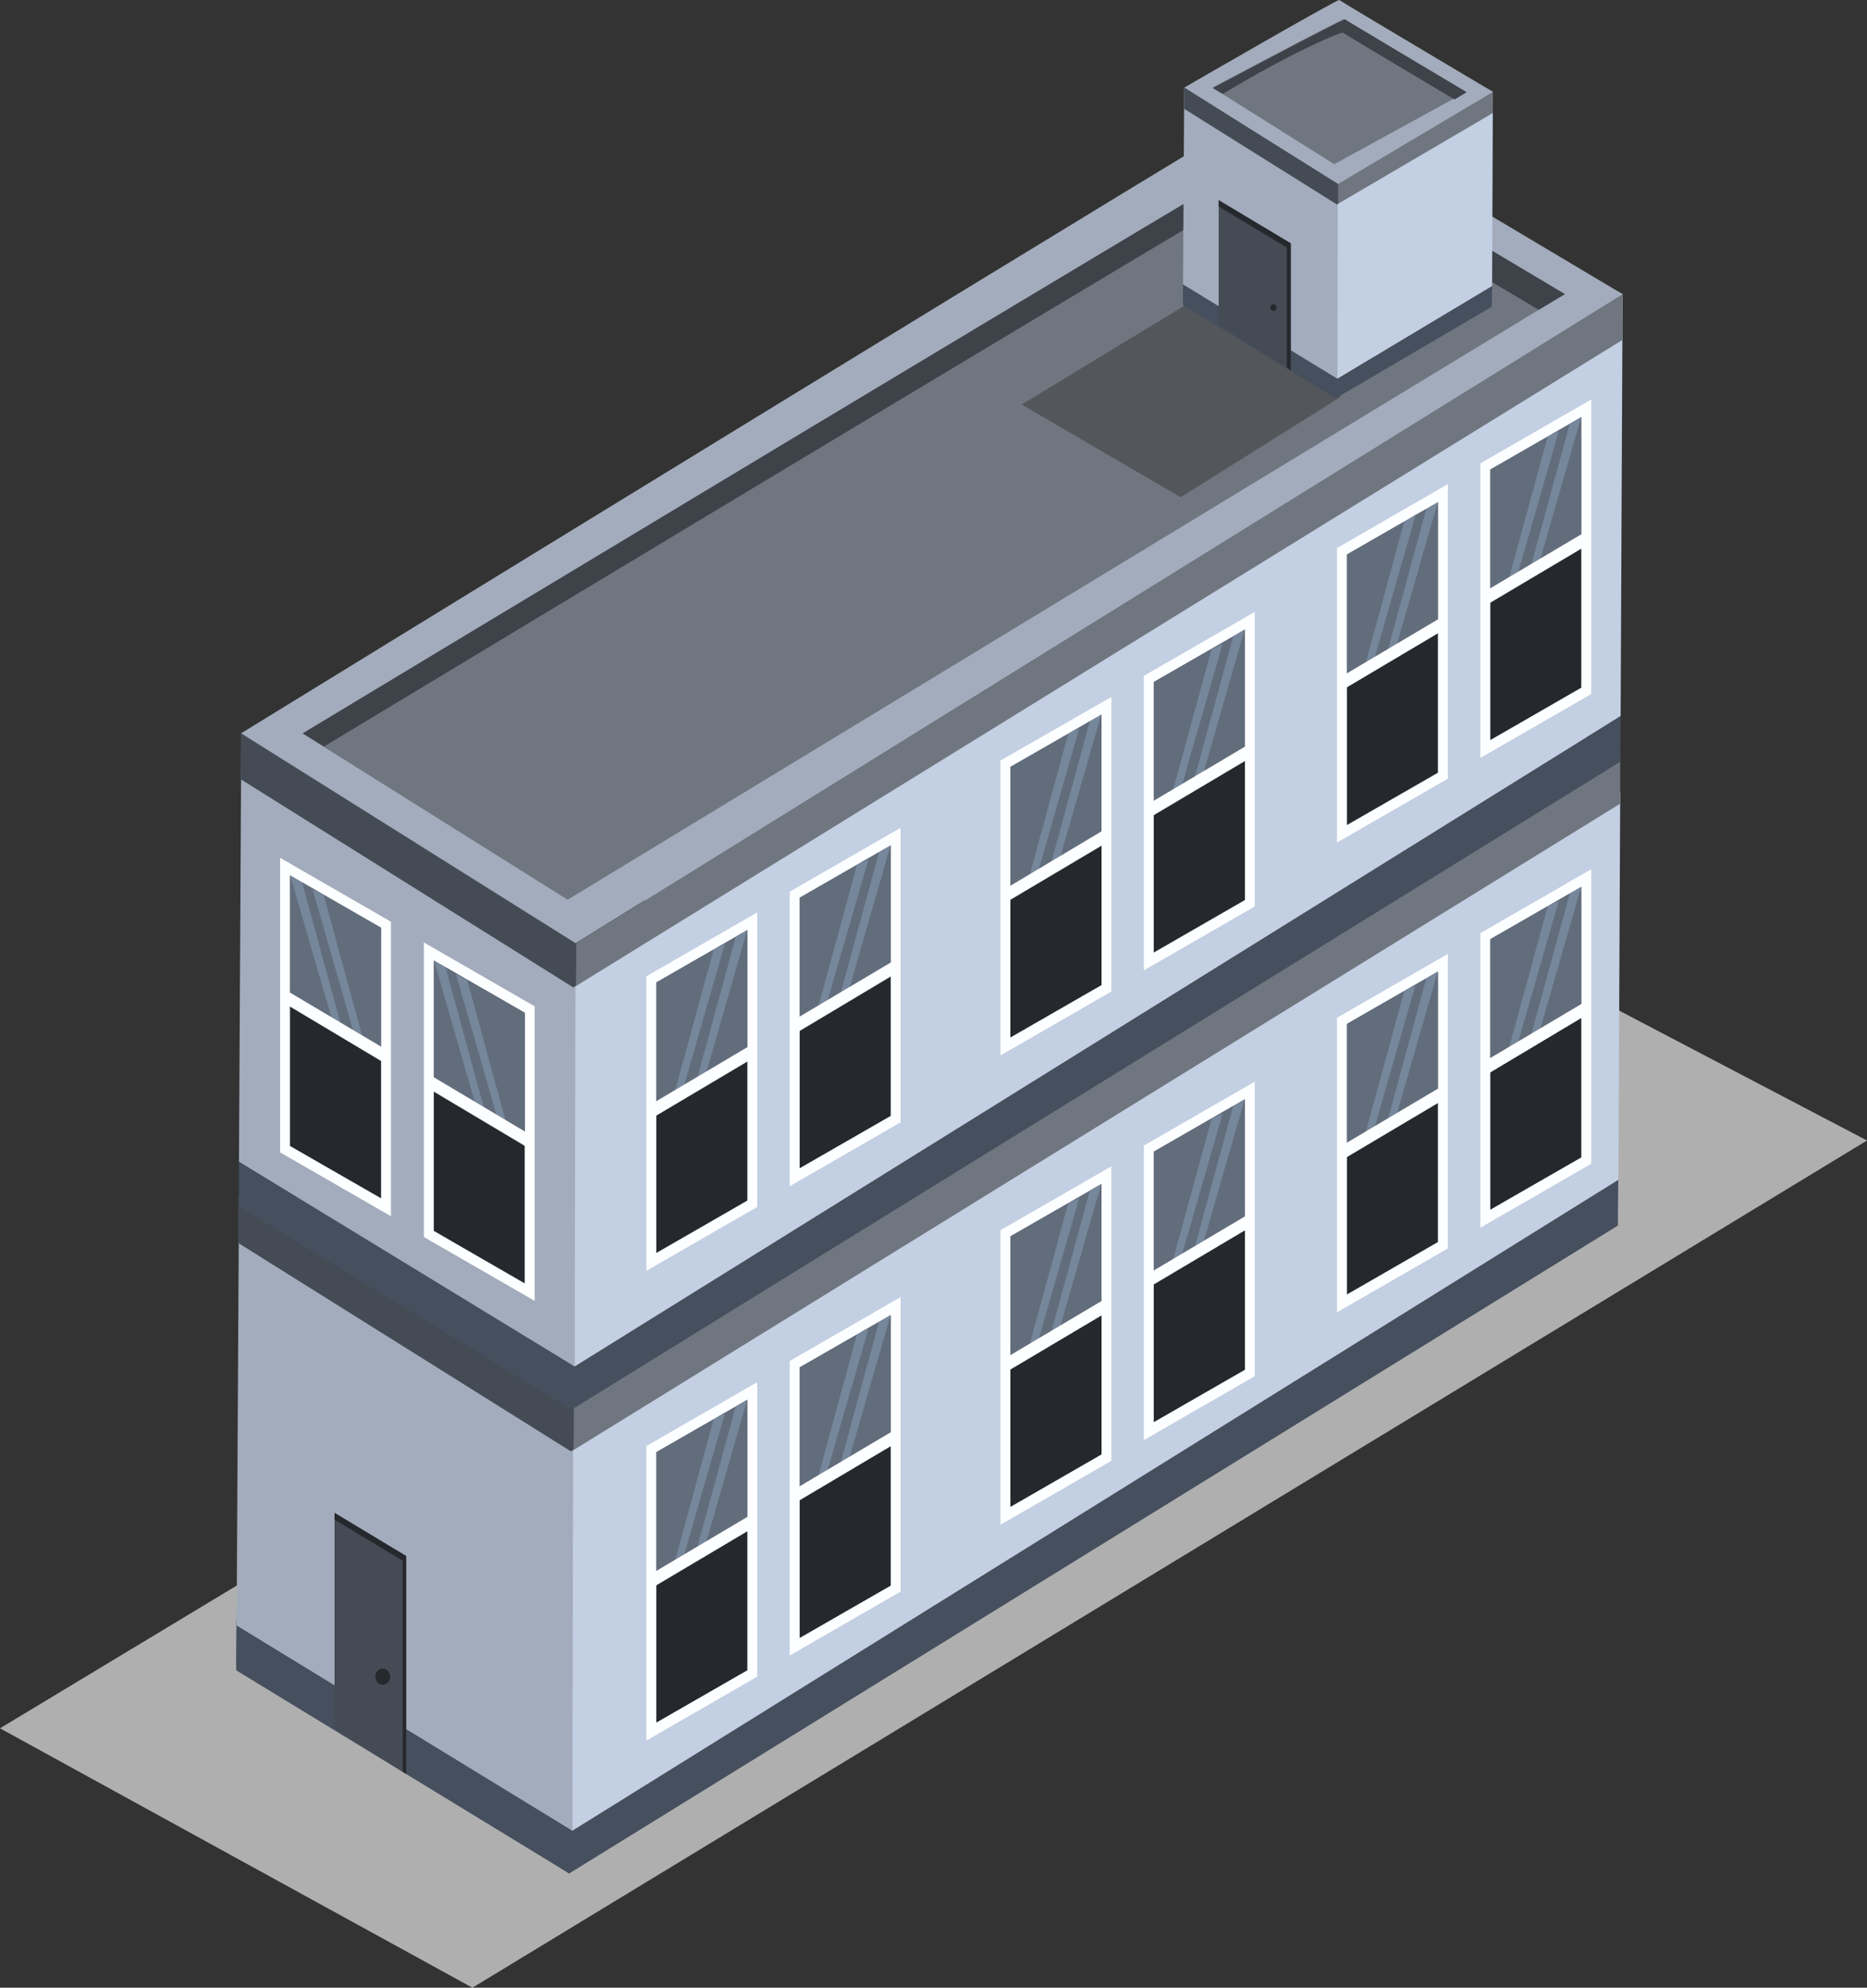 <svg id="Office" xmlns="http://www.w3.org/2000/svg" width="189.778" height="201.971" viewBox="0 0 189.778 201.971">
  <rect x="0" y="0" width="189.778" height="201.971" fill="#333333" stroke="none"/>
  <path id="Path_1" data-name="Path 1" d="M406.478,280.64S358.814,255.7,358.456,255.4,216.7,340.366,216.7,340.366l48.022,26.359Z" transform="translate(-216.7 -164.754)" fill="#afafaf"/>
  <g id="Group_46" data-name="Group 46" transform="translate(24.011)">
    <g id="Group_3" data-name="Group 3" transform="translate(0 56.717)">
      <g id="Group_1" data-name="Group 1" transform="translate(0 5.462)">
        <path id="Path_2" data-name="Path 2" d="M417.6,323.4s-105.879,25.026-106.2,24.768-34.2,19.866-34.2,19.866l34.125,21.457Z" transform="translate(-277.12 -265.694)" fill="#a2acbc"/>
        <path id="Path_3" data-name="Path 3" d="M469.136,207.475l-.2,42.871L362.619,316.436l-.119-46.182L434.971,189.2Z" transform="translate(-328.455 -189.2)" fill="#c3cfe2"/>
        <path id="Path_4" data-name="Path 4" d="M311.165,389.534,277.04,368.077l-.04,4.644,33.846,21.156,106.6-65.833.04-4.644Z" transform="translate(-277 -265.694)" fill="#454f5e"/>
        <path id="Path_5" data-name="Path 5" d="M277.04,427.3l-.04,5.16,33.846,20.64.159-.129.04-4.386Z" transform="translate(-277 -324.918)" fill="#454f5e"/>
      </g>
      <path id="Path_6" data-name="Path 6" d="M277.339,327.5l-.239,43.516,34.125,20.855.08-38.657.04-4.386Z" transform="translate(-277.06 -262.57)" fill="#a2acbc"/>
      <g id="Group_2" data-name="Group 2" transform="translate(0.199)">
        <path id="Path_7" data-name="Path 7" d="M418.042,196.795s-33.687-20.038-34.006-20.3S277.6,241.429,277.6,241.429l34.005,21.328Z" transform="translate(-277.56 -176.498)" fill="#a2acbc"/>
        <path id="Path_8" data-name="Path 8" d="M311.645,289.662,277.64,268.334l-.04,4.644,33.806,21.2,106.635-65.833V223.7Z" transform="translate(-277.56 -203.403)" fill="#70767f"/>
        <path id="Path_9" data-name="Path 9" d="M311.625,348.785l-.08.043L277.54,327.5l-.04,4.644L311.306,353.3l.279-.172C311.625,351.838,311.625,350.333,311.625,348.785Z" transform="translate(-277.5 -262.57)" fill="#454b54"/>
      </g>
    </g>
    <g id="Group_6" data-name="Group 6" transform="translate(0.279 9.59)">
      <g id="Group_4" data-name="Group 4" transform="translate(0 2.022)">
        <path id="Path_10" data-name="Path 10" d="M418.2,213.8S312.323,238.826,312,238.568s-34.2,19.866-34.2,19.866l34.125,21.457Z" transform="translate(-277.76 -152.654)" fill="#a2acbc"/>
        <path id="Path_11" data-name="Path 11" d="M469.8,89.875l-.2,42.871L363.28,198.836l-.08-38.528L435.631,71.6Z" transform="translate(-329.155 -71.6)" fill="#c3cfe2"/>
        <path id="Path_12" data-name="Path 12" d="M311.825,279.891,277.7,258.434v4.644l33.806,21.2,106.6-65.833.04-4.644Z" transform="translate(-277.7 -152.654)" fill="#454f5e"/>
        <path id="Path_13" data-name="Path 13" d="M277.7,317.6v5.2l33.806,20.64.159-.129.04-4.386Z" transform="translate(-277.7 -211.821)" fill="#454f5e"/>
      </g>
      <path id="Path_14" data-name="Path 14" d="M277.939,217.9l-.239,43.516,34.125,20.812.08-38.614.04-4.386Z" transform="translate(-277.7 -152.97)" fill="#a2acbc"/>
      <g id="Group_5" data-name="Group 5" transform="translate(0.159)">
        <path id="Path_15" data-name="Path 15" d="M418.642,87.195s-33.687-20.038-34.006-20.3S278.2,131.829,278.2,131.829l34.005,21.328Z" transform="translate(-278.16 -66.898)" fill="#a2acbc"/>
        <path id="Path_16" data-name="Path 16" d="M422.2,92.781S395.518,76.914,395.24,76.7C395,76.484,293.9,137.415,293.9,137.415l26.958,16.9Z" transform="translate(-287.609 -72.485)" fill="#70767f"/>
        <path id="Path_17" data-name="Path 17" d="M494.144,116.7,477.5,126.8l16.167,9.417,16.047-10.062,4.738-5.934Z" transform="translate(-398.101 -95.285)" fill="#53565b"/>
        <path id="Path_18" data-name="Path 18" d="M419.629,94.372l2.668-1.591S395.618,76.914,395.34,76.7C395.1,76.484,294,137.415,294,137.415l2.15,1.333c15.808-9.546,98.512-59.34,98.751-59.168C395.061,79.8,413.218,90.588,419.629,94.372Z" transform="translate(-287.669 -72.485)" fill="#3e4249"/>
        <path id="Path_19" data-name="Path 19" d="M312.245,180.062,278.24,158.734l-.04,4.644,33.846,21.156,106.6-65.79V114.1Z" transform="translate(-278.16 -93.803)" fill="#70767f"/>
        <path id="Path_20" data-name="Path 20" d="M312.225,239.185l-.08.043L278.14,217.9l-.04,4.644L311.906,243.7l.279-.172C312.225,242.238,312.225,240.69,312.225,239.185Z" transform="translate(-278.1 -152.97)" fill="#454b54"/>
      </g>
    </g>
    <g id="Group_9" data-name="Group 9" transform="translate(96.243)">
      <g id="Group_7" data-name="Group 7" transform="translate(0 0.947)">
        <path id="Path_21" data-name="Path 21" d="M550.177,99.487s-15.529-9.46-15.649-9.589c-.159-.129-15.729,9.116-15.729,9.116l15.689,9.847Z" transform="translate(-518.76 -71.365)" fill="#a2acbc"/>
        <path id="Path_22" data-name="Path 22" d="M573.848,55.185l-.08,19.737L558.04,84.339,558,66.623l.159-19.823Z" transform="translate(-542.351 -46.8)" fill="#c3cfe2"/>
        <path id="Path_23" data-name="Path 23" d="M534.389,120.99,518.7,111.1v2.15l15.529,9.718,15.848-9.288.04-2.107Z" transform="translate(-518.7 -83.451)" fill="#454f5e"/>
        <path id="Path_24" data-name="Path 24" d="M518.7,111.1v2.408l15.529,9.46.119-.043V120.9Z" transform="translate(-518.7 -83.451)" fill="#454f5e"/>
      </g>
      <path id="Path_25" data-name="Path 25" d="M518.819,65.3,518.7,85.295l15.689,9.589.04-17.759V75.1Z" transform="translate(-518.7 -56.398)" fill="#a2acbc"/>
      <g id="Group_8" data-name="Group 8" transform="translate(0.119)">
        <path id="Path_26" data-name="Path 26" d="M550.377,53.929s-15.49-9.2-15.609-9.331C534.609,44.469,519,53.5,519,53.5l15.609,9.8Z" transform="translate(-519 -44.597)" fill="#a2acbc"/>
        <path id="Path_27" data-name="Path 27" d="M552,56.495s-12.264-7.31-12.384-7.4S526.2,56.065,526.2,56.065l12.384,7.783Z" transform="translate(-523.333 -47.163)" fill="#70767f"/>
        <path id="Path_28" data-name="Path 28" d="M550.868,57.326l1.234-.731s-12.264-7.31-12.384-7.4S526.3,56.165,526.3,56.165l1,.6c7.287-4.386,12.105-6.321,12.224-6.235C539.56,50.618,547.922,55.563,550.868,57.326Z" transform="translate(-523.393 -47.22)" fill="#3e4249"/>
        <path id="Path_29" data-name="Path 29" d="M534.609,75.1,519,65.3v2.15l15.529,9.718,15.848-9.288V65.73Z" transform="translate(-519 -56.398)" fill="#70767f"/>
        <path id="Path_30" data-name="Path 30" d="M534.649,75.1h0L519,65.3v2.15l15.529,9.718.119-.086Z" transform="translate(-519 -56.398)" fill="#454b54"/>
      </g>
    </g>
    <path id="Path_31" data-name="Path 31" d="M527.8,104.585V91.9l7.327,4.386v12.9Z" transform="translate(-427.934 -71.56)" fill="#454b54"/>
    <path id="Path_32" data-name="Path 32" d="M535.127,96.286,527.8,91.9v.645l6.929,4.171v12.212l.4.258Z" transform="translate(-427.934 -71.56)" fill="#25282d"/>
    <ellipse id="Ellipse_1" data-name="Ellipse 1" cx="0.319" cy="0.344" rx="0.319" ry="0.344" transform="translate(105.122 30.918)" fill="#25282d"/>
    <g id="Group_14" data-name="Group 14" transform="translate(41.691 84.109)">
      <g id="Group_11" data-name="Group 11" transform="translate(0 8.6)">
        <g id="Group_10" data-name="Group 10" transform="translate(0.995 1.806)">
          <path id="Path_33" data-name="Path 33" d="M384.2,297.252l9.278-5.375V264.4l-9.278,5.332Z" transform="translate(-384.2 -264.4)" fill="#25282d"/>
          <path id="Path_34" data-name="Path 34" d="M393.478,264.4l-9.278,5.332v12.341c1.951-1.29,6.411-3.913,9.278-5.59Z" transform="translate(-384.2 -264.4)" fill="#626d7c"/>
          <path id="Path_35" data-name="Path 35" d="M393.7,267.7l-4.221,14.663-1.075,1.161,4.181-15.308Z" transform="translate(-386.728 -266.281)" fill="#76879b"/>
        </g>
        <path id="Path_36" data-name="Path 36" d="M399.5,264.1l-4.221,14.706-1.075,1.161,4.181-15.351Z" transform="translate(-389.223 -262.423)" fill="#76879b"/>
        <path id="Path_37" data-name="Path 37" d="M381.7,266.693v29.928l11.269-6.493V260.2Zm10.273,22.79-9.278,5.332v-27.52l9.278-5.332Z" transform="translate(-381.7 -260.2)" fill="#fdfeff"/>
        <path id="Path_38" data-name="Path 38" d="M382.8,297.335l10.512-6.235v1.462L382.8,298.8Z" transform="translate(-382.362 -277.813)" fill="#fdfeff"/>
      </g>
      <g id="Group_13" data-name="Group 13" transform="translate(14.574)">
        <g id="Group_12" data-name="Group 12" transform="translate(0.995 1.763)">
          <path id="Path_39" data-name="Path 39" d="M420.8,277.152l9.278-5.332V244.3l-9.278,5.375Z" transform="translate(-420.8 -244.3)" fill="#25282d"/>
          <path id="Path_40" data-name="Path 40" d="M430.078,244.3l-9.278,5.332v12.341c1.951-1.29,6.411-3.913,9.278-5.59Z" transform="translate(-420.8 -244.3)" fill="#626d7c"/>
          <path id="Path_41" data-name="Path 41" d="M430.336,247.7l-4.261,14.663L425,263.524l4.181-15.308Z" transform="translate(-423.328 -246.238)" fill="#76879b"/>
        </g>
        <path id="Path_42" data-name="Path 42" d="M436.1,244.1l-4.221,14.663-1.075,1.161,4.181-15.308Z" transform="translate(-425.823 -242.423)" fill="#76879b"/>
        <path id="Path_43" data-name="Path 43" d="M418.3,246.693v29.928l11.269-6.493V240.2Zm10.273,22.79-9.278,5.332v-27.52l9.278-5.332Z" transform="translate(-418.3 -240.2)" fill="#fdfeff"/>
        <path id="Path_44" data-name="Path 44" d="M419.4,277.335l10.512-6.235v1.419L419.4,278.8Z" transform="translate(-418.962 -257.813)" fill="#fdfeff"/>
      </g>
    </g>
    <g id="Group_19" data-name="Group 19" transform="translate(4.46 87.162)">
      <g id="Group_16" data-name="Group 16" transform="translate(14.614 8.6)">
        <g id="Group_15" data-name="Group 15" transform="translate(0.995 1.806)">
          <path id="Path_45" data-name="Path 45" d="M336.638,304.352l-9.238-5.375V271.5l9.238,5.332Z" transform="translate(-327.4 -271.5)" fill="#25282d"/>
          <path id="Path_46" data-name="Path 46" d="M327.4,271.5l9.278,5.332v12.341c-1.951-1.29-6.411-3.913-9.278-5.59Z" transform="translate(-327.4 -271.5)" fill="#626d7c"/>
          <path id="Path_47" data-name="Path 47" d="M333.1,274.8l4.221,14.663,1.075,1.161-4.181-15.308Z" transform="translate(-330.83 -273.381)" fill="#76879b"/>
        </g>
        <path id="Path_48" data-name="Path 48" d="M327.4,271.2l4.221,14.663,1.075,1.161-4.181-15.308Z" transform="translate(-326.405 -269.523)" fill="#76879b"/>
        <path id="Path_49" data-name="Path 49" d="M324.9,267.3v29.928l11.269,6.493V273.793Zm1,1.806,9.278,5.332v27.52l-9.278-5.332Z" transform="translate(-324.9 -267.3)" fill="#fdfeff"/>
        <path id="Path_50" data-name="Path 50" d="M336.172,304.435,325.7,298.2v1.462l10.472,6.235Z" transform="translate(-325.381 -284.913)" fill="#fdfeff"/>
      </g>
      <g id="Group_18" data-name="Group 18">
        <g id="Group_17" data-name="Group 17" transform="translate(0.995 1.763)">
          <path id="Path_51" data-name="Path 51" d="M299.978,284.252,290.7,278.92V251.4l9.278,5.375Z" transform="translate(-290.7 -251.4)" fill="#25282d"/>
          <path id="Path_52" data-name="Path 52" d="M290.7,251.4l9.278,5.332v12.341c-1.951-1.29-6.411-3.913-9.278-5.59Z" transform="translate(-290.7 -251.4)" fill="#626d7c"/>
          <path id="Path_53" data-name="Path 53" d="M296.5,254.8l4.221,14.663,1.075,1.161-4.181-15.308Z" transform="translate(-294.19 -253.338)" fill="#76879b"/>
        </g>
        <path id="Path_54" data-name="Path 54" d="M290.7,251.2l4.261,14.663,1.075,1.161-4.181-15.308Z" transform="translate(-289.705 -249.523)" fill="#76879b"/>
        <path id="Path_55" data-name="Path 55" d="M288.2,247.3v29.928l11.269,6.493V253.793Zm1,1.763,9.278,5.332v27.52l-9.278-5.332Z" transform="translate(-288.2 -247.3)" fill="#fdfeff"/>
        <path id="Path_56" data-name="Path 56" d="M299.512,284.435,289,278.2v1.419l10.512,6.278Z" transform="translate(-288.681 -264.913)" fill="#fdfeff"/>
      </g>
    </g>
    <g id="Group_24" data-name="Group 24" transform="translate(77.687 62.179)">
      <g id="Group_21" data-name="Group 21" transform="translate(0 8.643)">
        <g id="Group_20" data-name="Group 20" transform="translate(0.995 1.763)">
          <path id="Path_57" data-name="Path 57" d="M474.6,246.252l9.278-5.332V213.4l-9.278,5.332Z" transform="translate(-474.6 -213.4)" fill="#25282d"/>
          <path id="Path_58" data-name="Path 58" d="M483.878,213.4l-9.278,5.332v12.341c1.951-1.29,6.411-3.913,9.278-5.59Z" transform="translate(-474.6 -213.4)" fill="#626d7c"/>
          <path id="Path_59" data-name="Path 59" d="M484.2,216.7l-4.221,14.706-1.075,1.161,4.181-15.351Z" transform="translate(-477.188 -215.281)" fill="#76879b"/>
        </g>
        <path id="Path_60" data-name="Path 60" d="M489.9,213.1l-4.221,14.706-1.075,1.161,4.181-15.351Z" transform="translate(-479.623 -211.466)" fill="#76879b"/>
        <path id="Path_61" data-name="Path 61" d="M472.1,215.75v29.971l11.269-6.493V209.3Zm10.273,22.833-9.278,5.332v-27.52l9.278-5.332Z" transform="translate(-472.1 -209.3)" fill="#fdfeff"/>
        <path id="Path_62" data-name="Path 62" d="M473.2,246.378l10.512-6.278v1.462L473.2,247.8Z" transform="translate(-472.762 -226.856)" fill="#fdfeff"/>
      </g>
      <g id="Group_23" data-name="Group 23" transform="translate(14.574)">
        <g id="Group_22" data-name="Group 22" transform="translate(0.995 1.806)">
          <path id="Path_63" data-name="Path 63" d="M511.2,226.252l9.278-5.375V193.4l-9.278,5.332Z" transform="translate(-511.2 -193.4)" fill="#25282d"/>
          <path id="Path_64" data-name="Path 64" d="M520.478,193.4l-9.278,5.332v12.341c1.951-1.29,6.411-3.913,9.278-5.59Z" transform="translate(-511.2 -193.4)" fill="#626d7c"/>
          <path id="Path_65" data-name="Path 65" d="M520.8,196.7l-4.221,14.663-1.075,1.161,4.181-15.308Z" transform="translate(-513.788 -195.281)" fill="#76879b"/>
        </g>
        <path id="Path_66" data-name="Path 66" d="M526.5,193.1l-4.221,14.663-1.075,1.161,4.181-15.308Z" transform="translate(-516.223 -191.423)" fill="#76879b"/>
        <path id="Path_67" data-name="Path 67" d="M508.7,195.693v29.928l11.269-6.493V189.2Zm10.273,22.79-9.278,5.332v-27.52l9.278-5.332Z" transform="translate(-508.7 -189.2)" fill="#fdfeff"/>
        <path id="Path_68" data-name="Path 68" d="M509.8,226.335l10.512-6.235v1.462L509.8,227.8Z" transform="translate(-509.362 -206.813)" fill="#fdfeff"/>
      </g>
    </g>
    <g id="Group_29" data-name="Group 29" transform="translate(111.892 40.593)">
      <g id="Group_26" data-name="Group 26" transform="translate(0 8.6)">
        <g id="Group_25" data-name="Group 25" transform="translate(0.995 1.806)">
          <path id="Path_69" data-name="Path 69" d="M560.5,196.052l9.278-5.332V163.2l-9.278,5.332Z" transform="translate(-560.5 -163.2)" fill="#25282d"/>
          <path id="Path_70" data-name="Path 70" d="M569.778,163.2l-9.278,5.332v12.341c1.951-1.29,6.411-3.913,9.278-5.59Z" transform="translate(-560.5 -163.2)" fill="#626d7c"/>
          <path id="Path_71" data-name="Path 71" d="M570,166.5l-4.221,14.706-1.075,1.161,4.181-15.351Z" transform="translate(-563.028 -165.081)" fill="#76879b"/>
        </g>
        <path id="Path_72" data-name="Path 72" d="M575.8,163l-4.221,14.663-1.075,1.161,4.181-15.351Z" transform="translate(-565.523 -161.28)" fill="#76879b"/>
        <path id="Path_73" data-name="Path 73" d="M558,165.493v29.928l11.269-6.493V159Zm10.273,22.833L559,193.658v-27.52l9.278-5.332Z" transform="translate(-558 -159)" fill="#fdfeff"/>
        <path id="Path_74" data-name="Path 74" d="M559.1,196.235,569.612,190v1.419L559.1,197.654Z" transform="translate(-558.662 -176.67)" fill="#fdfeff"/>
      </g>
      <g id="Group_28" data-name="Group 28" transform="translate(14.574)">
        <g id="Group_27" data-name="Group 27" transform="translate(0.995 1.806)">
          <path id="Path_75" data-name="Path 75" d="M597.1,176.052l9.278-5.375V143.2l-9.278,5.332Z" transform="translate(-597.1 -143.2)" fill="#25282d"/>
          <path id="Path_76" data-name="Path 76" d="M606.378,143.2l-9.278,5.332v12.341c1.951-1.29,6.411-3.913,9.278-5.59Z" transform="translate(-597.1 -143.2)" fill="#626d7c"/>
          <path id="Path_77" data-name="Path 77" d="M606.6,146.5l-4.221,14.663-1.075,1.161,4.181-15.308Z" transform="translate(-599.628 -145.081)" fill="#76879b"/>
        </g>
        <path id="Path_78" data-name="Path 78" d="M612.4,142.9l-4.221,14.663-1.075,1.161,4.181-15.308Z" transform="translate(-602.123 -141.223)" fill="#76879b"/>
        <path id="Path_79" data-name="Path 79" d="M594.6,145.493v29.928l11.269-6.493V139Zm10.273,22.79-9.278,5.332v-27.52l9.278-5.332Z" transform="translate(-594.6 -139)" fill="#fdfeff"/>
        <path id="Path_80" data-name="Path 80" d="M595.7,176.135l10.512-6.235v1.462L595.7,177.6Z" transform="translate(-595.262 -156.613)" fill="#fdfeff"/>
      </g>
    </g>
    <g id="Group_34" data-name="Group 34" transform="translate(41.691 131.795)">
      <g id="Group_31" data-name="Group 31" transform="translate(0 8.643)">
        <g id="Group_30" data-name="Group 30" transform="translate(0.995 1.806)">
          <path id="Path_81" data-name="Path 81" d="M384.2,408.209l9.278-5.332V375.4l-9.278,5.332Z" transform="translate(-384.2 -375.4)" fill="#25282d"/>
          <path id="Path_82" data-name="Path 82" d="M393.478,375.4l-9.278,5.332v12.341c1.951-1.29,6.411-3.913,9.278-5.59Z" transform="translate(-384.2 -375.4)" fill="#626d7c"/>
          <path id="Path_83" data-name="Path 83" d="M393.7,378.7l-4.221,14.663-1.075,1.161,4.181-15.308Z" transform="translate(-386.728 -377.281)" fill="#76879b"/>
        </g>
        <path id="Path_84" data-name="Path 84" d="M399.5,375.1l-4.221,14.663-1.075,1.161,4.181-15.308Z" transform="translate(-389.223 -373.423)" fill="#76879b"/>
        <path id="Path_85" data-name="Path 85" d="M381.7,377.693v29.928l11.269-6.493V371.2Zm10.273,22.79-9.278,5.332v-27.52l9.278-5.332Z" transform="translate(-381.7 -371.2)" fill="#fdfeff"/>
        <path id="Path_86" data-name="Path 86" d="M382.8,408.335l10.512-6.235v1.462L382.8,409.8Z" transform="translate(-382.362 -388.813)" fill="#fdfeff"/>
      </g>
      <g id="Group_33" data-name="Group 33" transform="translate(14.574)">
        <g id="Group_32" data-name="Group 32" transform="translate(0.995 1.806)">
          <path id="Path_87" data-name="Path 87" d="M420.8,388.152l9.278-5.332V355.3l-9.278,5.332Z" transform="translate(-420.8 -355.3)" fill="#25282d"/>
          <path id="Path_88" data-name="Path 88" d="M430.078,355.3l-9.278,5.332v12.341c1.951-1.29,6.411-3.913,9.278-5.59Z" transform="translate(-420.8 -355.3)" fill="#626d7c"/>
          <path id="Path_89" data-name="Path 89" d="M430.336,358.6l-4.261,14.706L425,374.467l4.181-15.351Z" transform="translate(-423.328 -357.181)" fill="#76879b"/>
        </g>
        <path id="Path_90" data-name="Path 90" d="M436.1,355.1l-4.221,14.663-1.075,1.161,4.181-15.351Z" transform="translate(-425.823 -353.38)" fill="#76879b"/>
        <path id="Path_91" data-name="Path 91" d="M418.3,357.593v29.928l11.269-6.493V351.1Zm10.273,22.833-9.278,5.332v-27.52l9.278-5.332Z" transform="translate(-418.3 -351.1)" fill="#fdfeff"/>
        <path id="Path_92" data-name="Path 92" d="M419.4,388.335l10.512-6.235v1.419L419.4,389.754Z" transform="translate(-418.962 -368.77)" fill="#fdfeff"/>
      </g>
    </g>
    <g id="Group_39" data-name="Group 39" transform="translate(77.687 109.909)">
      <g id="Group_36" data-name="Group 36" transform="translate(0 8.6)">
        <g id="Group_35" data-name="Group 35" transform="translate(0.995 1.806)">
          <path id="Path_93" data-name="Path 93" d="M474.6,357.252l9.278-5.375V324.4l-9.278,5.332Z" transform="translate(-474.6 -324.4)" fill="#25282d"/>
          <path id="Path_94" data-name="Path 94" d="M483.878,324.4l-9.278,5.332v12.341c1.951-1.29,6.411-3.913,9.278-5.59Z" transform="translate(-474.6 -324.4)" fill="#626d7c"/>
          <path id="Path_95" data-name="Path 95" d="M484.2,327.7l-4.221,14.663-1.075,1.161,4.181-15.308Z" transform="translate(-477.188 -326.281)" fill="#76879b"/>
        </g>
        <path id="Path_96" data-name="Path 96" d="M489.9,324.1l-4.221,14.663-1.075,1.161,4.181-15.308Z" transform="translate(-479.623 -322.423)" fill="#76879b"/>
        <path id="Path_97" data-name="Path 97" d="M472.1,326.693v29.928l11.269-6.493V320.2Zm10.273,22.79-9.278,5.332v-27.52l9.278-5.332Z" transform="translate(-472.1 -320.2)" fill="#fdfeff"/>
        <path id="Path_98" data-name="Path 98" d="M473.2,357.335l10.512-6.235v1.462L473.2,358.8Z" transform="translate(-472.762 -337.813)" fill="#fdfeff"/>
      </g>
      <g id="Group_38" data-name="Group 38" transform="translate(14.574)">
        <g id="Group_37" data-name="Group 37" transform="translate(0.995 1.763)">
          <path id="Path_99" data-name="Path 99" d="M511.2,337.152l9.278-5.332V304.3l-9.278,5.375Z" transform="translate(-511.2 -304.3)" fill="#25282d"/>
          <path id="Path_100" data-name="Path 100" d="M520.478,304.3l-9.278,5.332v12.341c1.951-1.29,6.411-3.913,9.278-5.59Z" transform="translate(-511.2 -304.3)" fill="#626d7c"/>
          <path id="Path_101" data-name="Path 101" d="M520.8,307.7l-4.221,14.663-1.075,1.161,4.181-15.308Z" transform="translate(-513.788 -306.238)" fill="#76879b"/>
        </g>
        <path id="Path_102" data-name="Path 102" d="M526.5,304.1l-4.221,14.663-1.075,1.161,4.181-15.308Z" transform="translate(-516.223 -302.423)" fill="#76879b"/>
        <path id="Path_103" data-name="Path 103" d="M508.7,306.693v29.928l11.269-6.493V300.2Zm10.273,22.79-9.278,5.332v-27.52l9.278-5.332Z" transform="translate(-508.7 -300.2)" fill="#fdfeff"/>
        <path id="Path_104" data-name="Path 104" d="M509.8,337.335l10.512-6.235v1.419L509.8,338.754Z" transform="translate(-509.362 -317.813)" fill="#fdfeff"/>
      </g>
    </g>
    <g id="Group_44" data-name="Group 44" transform="translate(111.892 88.323)">
      <g id="Group_41" data-name="Group 41" transform="translate(0 8.6)">
        <g id="Group_40" data-name="Group 40" transform="translate(0.995 1.806)">
          <path id="Path_105" data-name="Path 105" d="M560.5,307.052l9.278-5.375V274.2l-9.278,5.332Z" transform="translate(-560.5 -274.2)" fill="#25282d"/>
          <path id="Path_106" data-name="Path 106" d="M569.778,274.2l-9.278,5.332v12.341c1.951-1.29,6.411-3.913,9.278-5.59Z" transform="translate(-560.5 -274.2)" fill="#626d7c"/>
          <path id="Path_107" data-name="Path 107" d="M570,277.5l-4.221,14.663-1.075,1.161,4.181-15.308Z" transform="translate(-563.028 -276.081)" fill="#76879b"/>
        </g>
        <path id="Path_108" data-name="Path 108" d="M575.8,273.9l-4.221,14.706-1.075,1.161,4.181-15.351Z" transform="translate(-565.523 -272.223)" fill="#76879b"/>
        <path id="Path_109" data-name="Path 109" d="M558,276.493v29.928l11.269-6.493V270Zm10.273,22.79L559,304.615v-27.52l9.278-5.332Z" transform="translate(-558 -270)" fill="#fdfeff"/>
        <path id="Path_110" data-name="Path 110" d="M559.1,307.135l10.512-6.235v1.462L559.1,308.6Z" transform="translate(-558.662 -287.613)" fill="#fdfeff"/>
      </g>
      <g id="Group_43" data-name="Group 43" transform="translate(14.574)">
        <g id="Group_42" data-name="Group 42" transform="translate(0.995 1.763)">
          <path id="Path_111" data-name="Path 111" d="M597.1,286.952l9.278-5.332V254.1l-9.278,5.375Z" transform="translate(-597.1 -254.1)" fill="#25282d"/>
          <path id="Path_112" data-name="Path 112" d="M606.378,254.1l-9.278,5.332v12.341c1.951-1.29,6.411-3.913,9.278-5.59Z" transform="translate(-597.1 -254.1)" fill="#626d7c"/>
          <path id="Path_113" data-name="Path 113" d="M606.6,257.5l-4.221,14.663-1.075,1.161,4.181-15.308Z" transform="translate(-599.628 -256.038)" fill="#76879b"/>
        </g>
        <path id="Path_114" data-name="Path 114" d="M612.4,253.9l-4.221,14.663-1.075,1.161,4.181-15.308Z" transform="translate(-602.123 -252.223)" fill="#76879b"/>
        <path id="Path_115" data-name="Path 115" d="M594.6,256.493v29.928l11.269-6.493V250Zm10.273,22.79-9.278,5.332v-27.52l9.278-5.332Z" transform="translate(-594.6 -250)" fill="#fdfeff"/>
        <path id="Path_116" data-name="Path 116" d="M595.7,287.135l10.512-6.235v1.419L595.7,288.6Z" transform="translate(-595.262 -267.613)" fill="#fdfeff"/>
      </g>
    </g>
    <g id="Group_45" data-name="Group 45" transform="translate(9.995 153.725)">
      <path id="Path_117" data-name="Path 117" d="M302.1,424.03V402.1l7.287,4.386v22.145Z" transform="translate(-302.1 -402.1)" fill="#454b54"/>
      <path id="Path_118" data-name="Path 118" d="M309.387,406.486,302.1,402.1v.688l6.929,4.171v21.414l.358.258Z" transform="translate(-302.1 -402.1)" fill="#25282d"/>
      <ellipse id="Ellipse_2" data-name="Ellipse 2" cx="0.757" cy="0.817" rx="0.757" ry="0.817" transform="translate(4.141 15.824)" fill="#25282d"/>
    </g>
  </g>
</svg>
